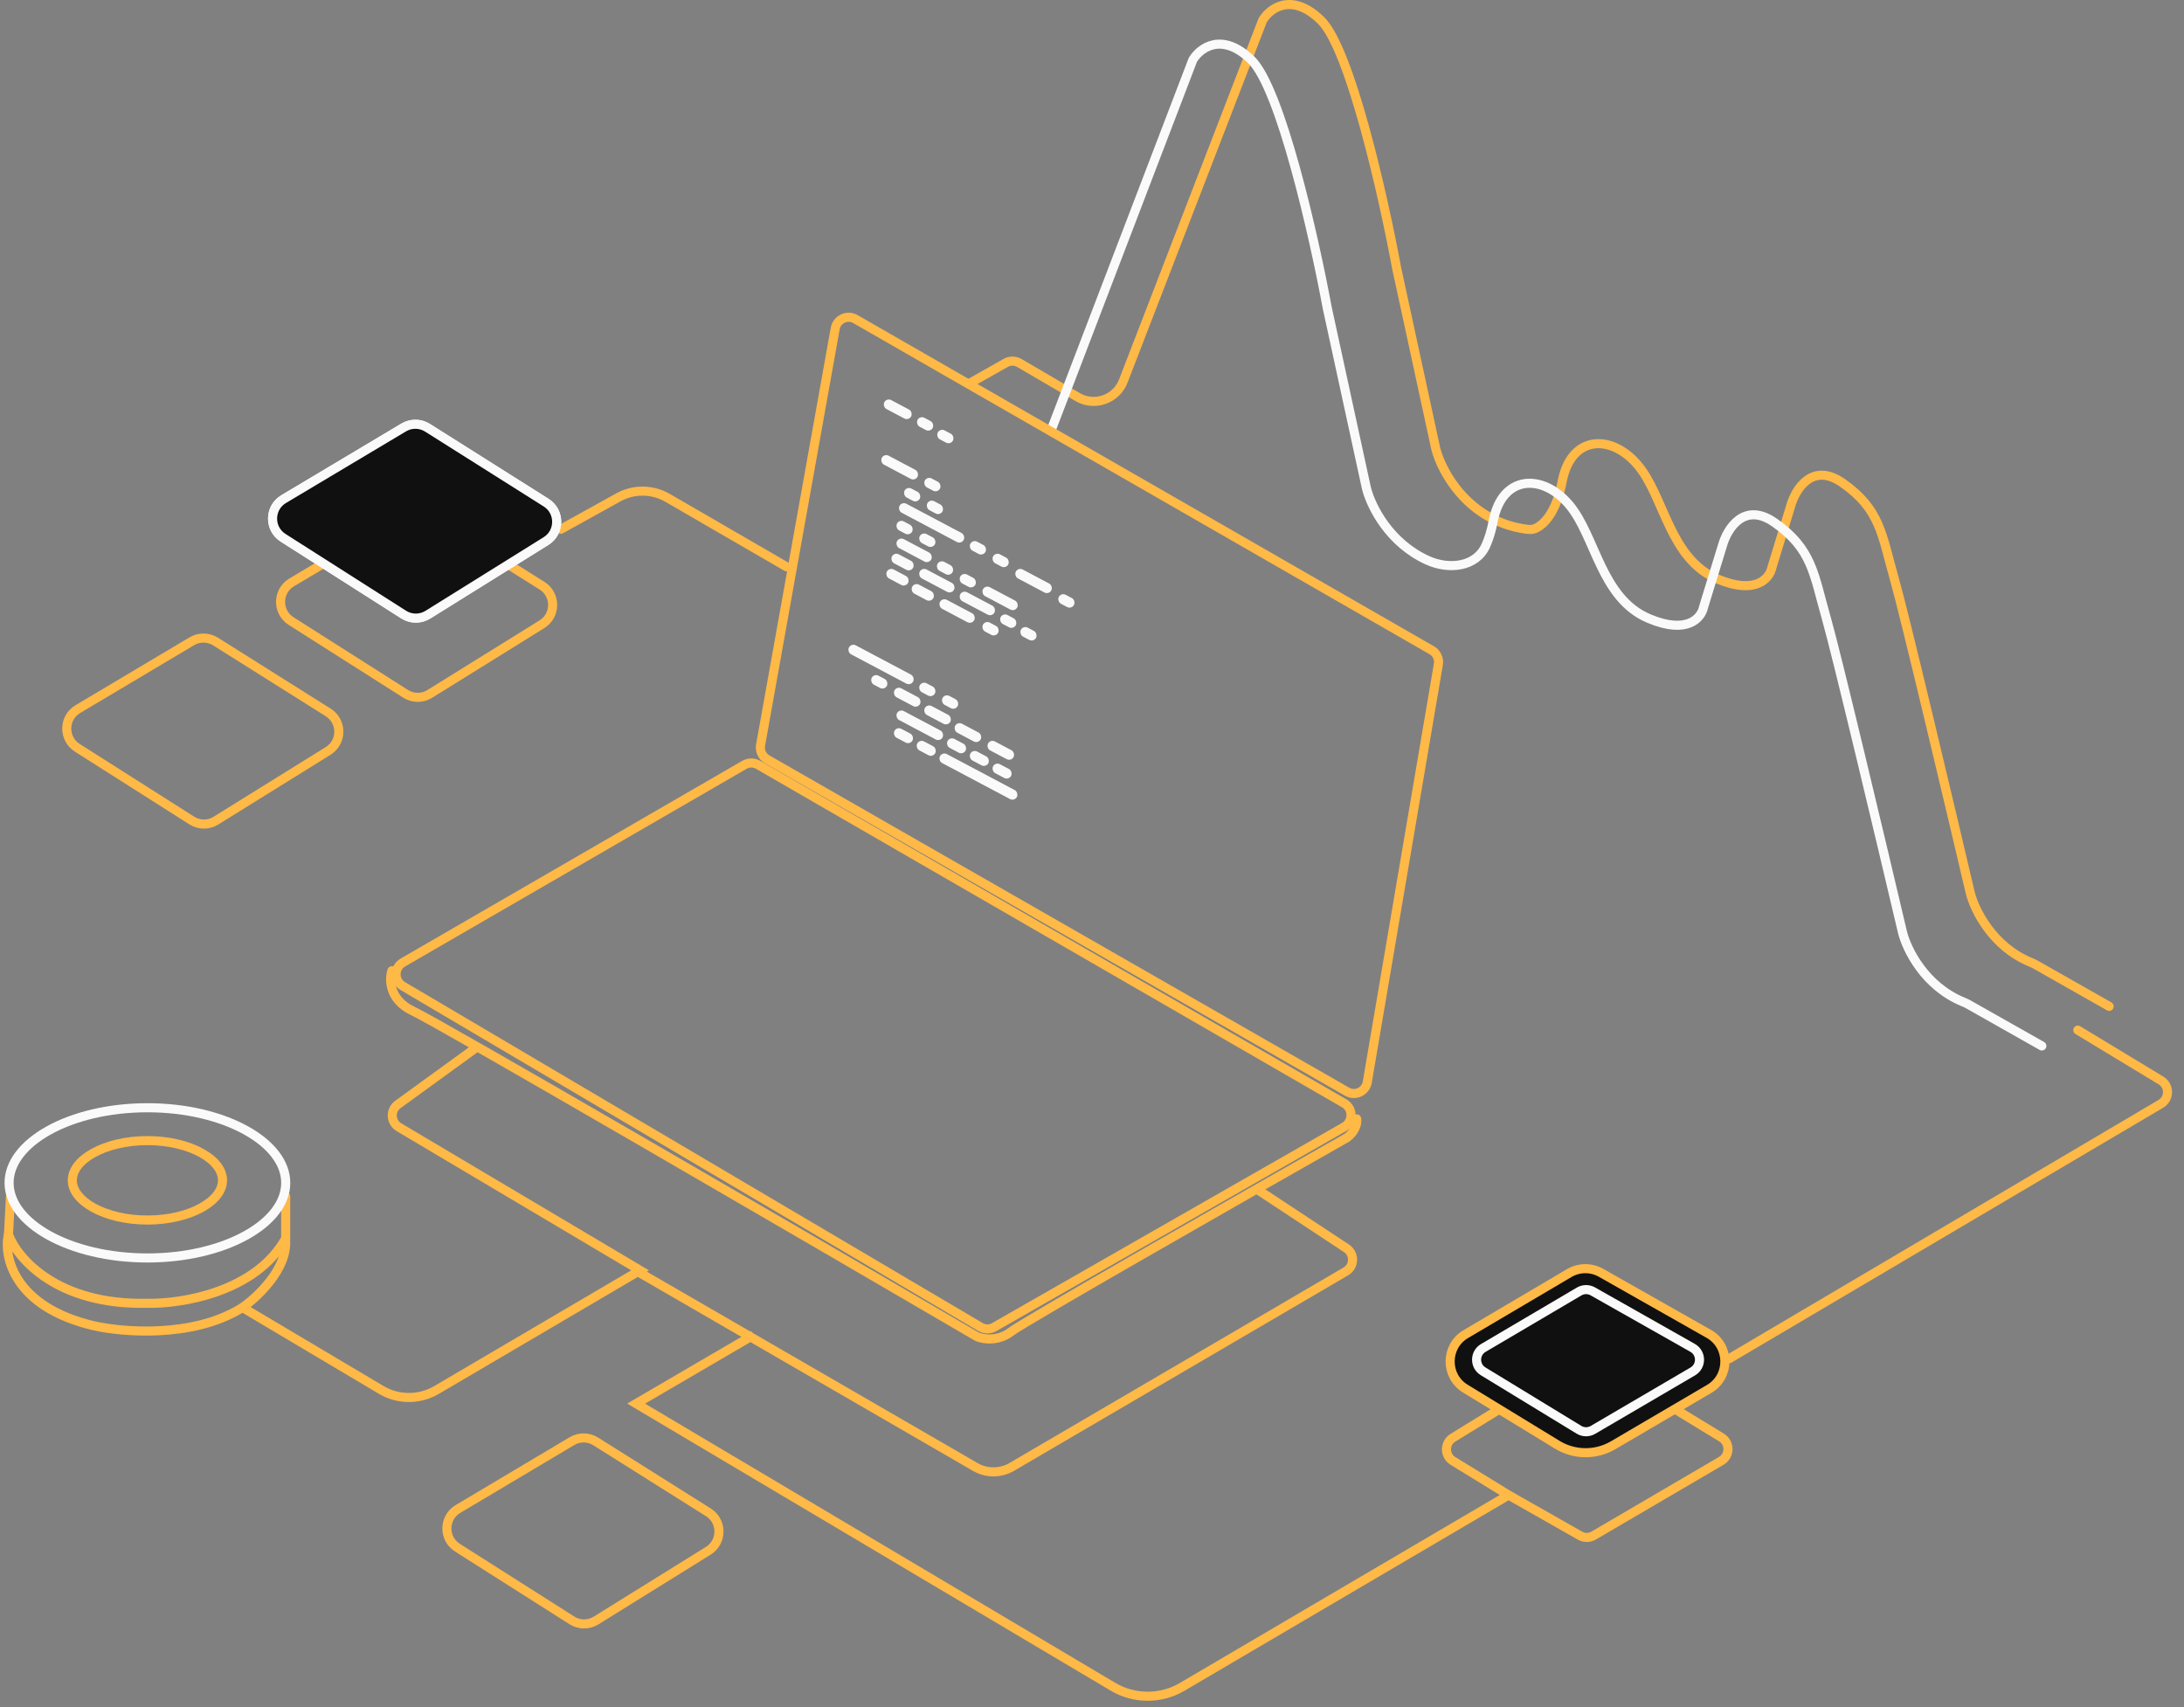 <svg width="481" height="376" viewBox="0 0 481 376" fill="none" xmlns="http://www.w3.org/2000/svg">
<rect x="0" y="0" width="481" height="376" fill="#808080" stroke="none"/>
<path d="M2.308 263.5L1.872 271.904C3.797 277.134 12.597 287.481 32.395 287.032C39.82 287.219 56.319 284.623 62.919 272.745V263.5" stroke="#FFB947" stroke-width="2" stroke-linecap="round"/>
<path d="M49.008 259.954C49.008 262.117 47.418 264.286 44.384 265.971C41.384 267.638 37.172 268.7 32.465 268.7C27.758 268.7 23.546 267.638 20.547 265.971C17.513 264.286 15.923 262.117 15.923 259.954C15.923 257.791 17.513 255.622 20.547 253.937C23.546 252.27 27.758 251.208 32.465 251.208C37.172 251.208 41.384 252.27 44.384 253.937C47.418 255.622 49.008 257.791 49.008 259.954Z" stroke="#FFB947" stroke-width="2"/>
<path d="M62.93 260.511C62.93 264.829 59.779 268.947 54.227 272.042C48.708 275.119 41.016 277.054 32.465 277.054C23.914 277.054 16.222 275.119 10.703 272.042C5.151 268.947 2 264.829 2 260.511C2 256.193 5.151 252.076 10.703 248.98C16.222 245.903 23.914 243.969 32.465 243.969C41.016 243.969 48.708 245.903 54.227 248.98C59.779 252.076 62.93 256.193 62.93 260.511Z" stroke="#FAFAFA" stroke-width="2"/>
<path d="M86.315 213.791C85.667 215.743 85.704 220.262 91.037 222.716C96.37 225.171 176.031 271.526 215.194 294.397C216.491 294.955 219.805 295.512 222.694 293.281C225.582 291.05 273.153 263.902 296.577 250.607C297.41 250.05 299.021 248.432 298.799 246.424" stroke="#FFB947" stroke-width="2" stroke-linecap="round"/>
<path d="M88.727 211.986L163.958 168.438C164.887 167.901 166.032 167.9 166.961 168.437L296.045 242.993C298.049 244.15 298.043 247.045 296.034 248.195L218.957 292.285C218.022 292.82 216.871 292.812 215.943 292.265L88.705 217.166C86.729 216 86.741 213.136 88.727 211.986Z" stroke="#FFB947" stroke-width="2" stroke-linecap="round"/>
<path d="M213.791 84.285L221.5 79.921C222.43 79.394 223.57 79.402 224.492 79.942L237.327 87.448C241.05 89.626 245.837 87.951 247.391 83.928L278.062 4.527C278.084 4.472 278.109 4.42 278.14 4.37C279.762 1.777 284.499 -1.734 290.894 4.444C297.349 10.681 304.713 43.428 307.588 59.021L316.214 98.841C317.57 104.087 323.418 114.763 336.075 116.541C336.742 116.634 337.435 116.676 338.059 116.422C339.924 115.663 342.737 112.961 344.038 106.08C345.986 95.778 354.89 95.499 360.733 102.46C366.576 109.422 367.689 123.066 378.262 127.521C386.721 131.086 389.763 127.336 390.227 125.015L394.4 111.371C395.421 107.751 399.13 101.681 405.808 106.359C414.156 112.206 414.434 117.776 417.216 127.521C419.442 135.318 429.274 176.808 433.911 196.579C434.82 200.31 438.762 208.504 447.309 211.971C447.648 212.109 447.983 212.263 448.302 212.443L464.518 221.64" stroke="#FFB947" stroke-width="2" stroke-linecap="round"/>
<path d="M231.668 94.314L262.682 13.25C262.704 13.193 262.73 13.14 262.762 13.089C264.389 10.496 269.141 6.988 275.552 13.165C282.027 19.402 289.413 52.148 292.296 67.742L300.948 107.561C302.051 111.82 306.124 119.657 314.409 123.407C319.113 125.537 325.074 124.894 327.217 120.196C327.864 118.777 328.437 117.003 328.854 114.801C330.808 104.498 339.738 104.22 345.599 111.181C351.459 118.143 352.575 131.787 363.18 136.242C371.664 139.806 374.715 136.057 375.18 133.736L379.366 120.092C380.389 116.472 384.11 110.401 390.808 115.08C399.18 120.927 399.459 126.496 402.25 136.242C404.482 144.039 414.343 185.529 418.994 205.299C419.906 209.031 423.86 217.226 432.434 220.693C432.773 220.83 433.107 220.983 433.425 221.163L449.692 230.36" stroke="#FAFAFA" stroke-width="2" stroke-linecap="round"/>
<path d="M123.529 116.553L136.179 109.544C139.561 107.67 143.679 107.71 147.025 109.648L173.239 124.837" stroke="#FFB947" stroke-width="2" stroke-linecap="round"/>
<path d="M380.796 299.256L475.895 243.111C477.848 241.957 477.864 239.136 475.923 237.961L457.61 226.872" stroke="#FFB947" stroke-width="2" stroke-linecap="round"/>
<path d="M165.959 294.023L140.099 309.132L245.1 371.477C249.8 374.267 255.645 374.281 260.357 371.512L332.247 329.276M332.247 329.276L320 321.758C318.094 320.588 318.093 317.818 319.998 316.646L347.922 299.463C348.883 298.872 350.094 298.87 351.057 299.458L379.129 316.59C381.066 317.772 381.04 320.593 379.082 321.74L350.981 338.194C350.057 338.735 348.914 338.743 347.983 338.214L332.247 329.276Z" stroke="#FFB947" stroke-width="2"/>
<path d="M140.971 280.362L214.791 323.086C217.282 324.528 220.355 324.521 222.839 323.067L296.4 280.017C298.319 278.895 298.393 276.148 296.537 274.924L276.581 261.756" stroke="#FFB947" stroke-width="2"/>
<path d="M53.762 288.177L83.934 306.1C87.694 308.334 92.372 308.345 96.142 306.129L140.971 279.783L87.861 248.256C86.006 247.155 85.884 244.515 87.629 243.248L104.779 230.797" stroke="#FFB947" stroke-width="2"/>
<path d="M1.872 271.785C0.69 276.656 3.018 287.867 20.702 291.993C26.979 293.426 42.206 294.687 52.904 288.268C56.27 286.167 63.721 279.305 62.848 272.657" stroke="#FFB947" stroke-width="2"/>
<path d="M125.975 317.391L100.864 332.336C97.661 334.242 97.594 338.854 100.739 340.853L125.954 356.873C127.575 357.903 129.643 357.913 131.274 356.9L155.981 341.551C159.119 339.601 159.133 335.04 156.006 333.072L131.196 317.456C129.606 316.455 127.59 316.43 125.975 317.391Z" stroke="#FFB947" stroke-width="2"/>
<path d="M42.255 141.228L17.143 156.174C13.941 158.079 13.873 162.692 17.019 164.691L42.233 180.711C43.854 181.741 45.922 181.751 47.553 180.738L72.261 165.388C75.398 163.439 75.412 158.877 72.286 156.91L47.475 141.294C45.886 140.293 43.869 140.268 42.255 141.228Z" stroke="#FFB947" stroke-width="2"/>
<path d="M89.347 113.321L64.236 128.266C61.033 130.172 60.966 134.785 64.111 136.783L89.326 152.804C90.947 153.834 93.015 153.844 94.646 152.831L119.354 137.481C122.491 135.532 122.505 130.97 119.378 129.003L94.568 113.386C92.978 112.386 90.962 112.36 89.347 113.321Z" stroke="#FFB947" stroke-width="2"/>
<path d="M88.917 94.142L62.467 109.926C59.272 111.833 59.205 116.438 62.343 118.437L88.896 135.354C90.519 136.388 92.592 136.398 94.226 135.381L120.249 119.169C123.38 117.219 123.394 112.666 120.274 110.697L94.148 94.207C92.555 93.203 90.534 93.177 88.917 94.142Z" fill="#101010" stroke="#FAFAFA" stroke-width="2"/>
<path d="M88.917 94.142L62.467 109.926C59.272 111.833 59.205 116.438 62.343 118.437L88.896 135.354C90.519 136.388 92.592 136.398 94.226 135.381L120.249 119.169C123.38 117.219 123.394 112.666 120.274 110.697L94.148 94.207C92.555 93.203 90.534 93.177 88.917 94.142Z" fill="#101010" stroke="#FAFAFA" stroke-width="2"/>
<path d="M183.947 72.347L167.507 164.112C167.283 165.359 167.868 166.613 168.968 167.244L296.677 240.433C298.486 241.47 300.776 240.39 301.126 238.334L316.783 146.313C316.994 145.074 316.41 143.835 315.32 143.209L188.395 70.275C186.595 69.241 184.313 70.304 183.947 72.347Z" stroke="#FFB947" stroke-width="2" stroke-linecap="round"/>
<rect x="195.289" y="87.593" width="6.683" height="2.228" rx="1.114" transform="rotate(27.926 195.289 87.593)" fill="#FAFAFA"/>
<rect x="194.731" y="99.845" width="8.904" height="2.228" rx="1.114" transform="rotate(27.926 194.731 99.845)" fill="#FAFAFA"/>
<rect x="198.629" y="110.426" width="16.001" height="2.228" rx="1.114" transform="rotate(27.926 198.629 110.426)" fill="#FAFAFA"/>
<rect x="187.492" y="141.612" width="16.001" height="2.228" rx="1.114" transform="rotate(27.926 187.492 141.612)" fill="#FAFAFA"/>
<rect x="198.073" y="156.092" width="11.362" height="2.228" rx="1.114" transform="rotate(27.926 198.073 156.092)" fill="#FAFAFA"/>
<rect x="209.21" y="162.218" width="4.494" height="2.228" rx="1.114" transform="rotate(27.926 209.21 162.218)" fill="#FAFAFA"/>
<rect x="197.516" y="159.99" width="4.494" height="2.228" rx="1.114" transform="rotate(27.926 197.516 159.99)" fill="#FAFAFA"/>
<rect x="202.528" y="162.774" width="4.494" height="2.228" rx="1.114" transform="rotate(27.926 202.528 162.774)" fill="#FAFAFA"/>
<rect x="207.541" y="165.56" width="19.169" height="2.228" rx="1.114" transform="rotate(27.926 207.541 165.56)" fill="#FAFAFA"/>
<rect x="214.223" y="165.002" width="4.494" height="2.228" rx="1.114" transform="rotate(27.926 214.223 165.002)" fill="#FAFAFA"/>
<rect x="219.235" y="167.787" width="4.494" height="2.228" rx="1.114" transform="rotate(27.926 219.235 167.787)" fill="#FAFAFA"/>
<rect x="198.073" y="118.223" width="8.54" height="2.228" rx="1.114" transform="rotate(27.926 198.073 118.223)" fill="#FAFAFA"/>
<rect x="203.084" y="124.905" width="8.54" height="2.228" rx="1.114" transform="rotate(27.926 203.084 124.905)" fill="#FAFAFA"/>
<rect x="196.958" y="121.563" width="5.288" height="2.228" rx="1.114" transform="rotate(27.926 196.958 121.563)" fill="#FAFAFA"/>
<rect x="195.846" y="124.905" width="5.288" height="2.228" rx="1.114" transform="rotate(27.926 195.846 124.905)" fill="#FAFAFA"/>
<rect x="201.415" y="128.247" width="5.288" height="2.228" rx="1.114" transform="rotate(27.926 201.415 128.247)" fill="#FAFAFA"/>
<rect x="217.007" y="128.804" width="8.54" height="2.228" rx="1.114" transform="rotate(27.926 217.007 128.804)" fill="#FAFAFA"/>
<rect x="211.996" y="129.917" width="8.54" height="2.228" rx="1.114" transform="rotate(27.926 211.996 129.917)" fill="#FAFAFA"/>
<rect x="207.541" y="131.588" width="8.54" height="2.228" rx="1.114" transform="rotate(27.926 207.541 131.588)" fill="#FAFAFA"/>
<rect x="202.599" y="91.491" width="3.781" height="2.228" rx="1.114" transform="rotate(27.926 202.599 91.491)" fill="#FAFAFA"/>
<rect x="204.199" y="104.856" width="3.781" height="2.228" rx="1.114" transform="rotate(27.926 204.199 104.856)" fill="#FAFAFA"/>
<rect x="199.744" y="107.084" width="3.781" height="2.228" rx="1.114" transform="rotate(27.926 199.744 107.084)" fill="#FAFAFA"/>
<rect x="198.073" y="114.324" width="3.781" height="2.228" rx="1.114" transform="rotate(27.926 198.073 114.324)" fill="#FAFAFA"/>
<rect x="203.084" y="117.108" width="3.781" height="2.228" rx="1.114" transform="rotate(27.926 203.084 117.108)" fill="#FAFAFA"/>
<rect x="206.983" y="123.234" width="3.781" height="2.228" rx="1.114" transform="rotate(27.926 206.983 123.234)" fill="#FAFAFA"/>
<rect x="211.996" y="126.02" width="3.781" height="2.228" rx="1.114" transform="rotate(27.926 211.996 126.02)" fill="#FAFAFA"/>
<rect x="220.905" y="134.93" width="3.781" height="2.228" rx="1.114" transform="rotate(27.926 220.905 134.93)" fill="#FAFAFA"/>
<rect x="217.007" y="136.601" width="3.781" height="2.228" rx="1.114" transform="rotate(27.926 217.007 136.601)" fill="#FAFAFA"/>
<rect x="225.361" y="137.714" width="3.781" height="2.228" rx="1.114" transform="rotate(27.926 225.361 137.714)" fill="#FAFAFA"/>
<rect x="214.223" y="118.779" width="3.781" height="2.228" rx="1.114" transform="rotate(27.926 214.223 118.779)" fill="#FAFAFA"/>
<rect x="203.084" y="149.966" width="3.781" height="2.228" rx="1.114" transform="rotate(27.926 203.084 149.966)" fill="#FAFAFA"/>
<rect x="197.516" y="151.08" width="6.365" height="2.228" rx="1.114" transform="rotate(27.926 197.516 151.08)" fill="#FAFAFA"/>
<rect x="204.199" y="154.979" width="6.365" height="2.228" rx="1.114" transform="rotate(27.926 204.199 154.979)" fill="#FAFAFA"/>
<rect x="210.881" y="158.876" width="6.365" height="2.228" rx="1.114" transform="rotate(27.926 210.881 158.876)" fill="#FAFAFA"/>
<rect x="218.122" y="162.774" width="6.365" height="2.228" rx="1.114" transform="rotate(27.926 218.122 162.774)" fill="#FAFAFA"/>
<rect x="192.503" y="148.295" width="3.781" height="2.228" rx="1.114" transform="rotate(27.926 192.503 148.295)" fill="#FAFAFA"/>
<rect x="224.247" y="124.905" width="8.845" height="2.228" rx="1.114" transform="rotate(27.926 224.247 124.905)" fill="#FAFAFA"/>
<rect x="204.755" y="109.869" width="3.781" height="2.228" rx="1.114" transform="rotate(27.926 204.755 109.869)" fill="#FAFAFA"/>
<rect x="219.235" y="121.563" width="3.781" height="2.228" rx="1.114" transform="rotate(27.926 219.235 121.563)" fill="#FAFAFA"/>
<rect x="208.097" y="152.75" width="3.781" height="2.228" rx="1.114" transform="rotate(27.926 208.097 152.75)" fill="#FAFAFA"/>
<rect x="233.714" y="130.475" width="3.781" height="2.228" rx="1.114" transform="rotate(27.926 233.714 130.475)" fill="#FAFAFA"/>
<rect x="207.054" y="94.275" width="3.781" height="2.228" rx="1.114" transform="rotate(27.926 207.054 94.275)" fill="#FAFAFA"/>
<path d="M345.602 280.383L322.816 293.827C318.266 296.512 318.216 303.077 322.725 305.83L342.959 318.187C346.733 320.492 351.469 320.534 355.284 318.297L376.429 305.895C381.08 303.167 381.03 296.425 376.338 293.767L352.61 280.322C350.432 279.087 347.759 279.111 345.602 280.383Z" fill="#101010" stroke="#FFB947" stroke-width="2"/>
<path d="M347.79 284.438L326.679 296.874C324.726 298.024 324.705 300.84 326.64 302.02L347.751 314.893C348.694 315.468 349.876 315.478 350.829 314.92L372.811 302.048C374.807 300.879 374.785 297.987 372.772 296.848L350.79 284.411C349.857 283.884 348.713 283.894 347.79 284.438Z" fill="#101010" stroke="#FAFAFA" stroke-width="2"/>
</svg>
